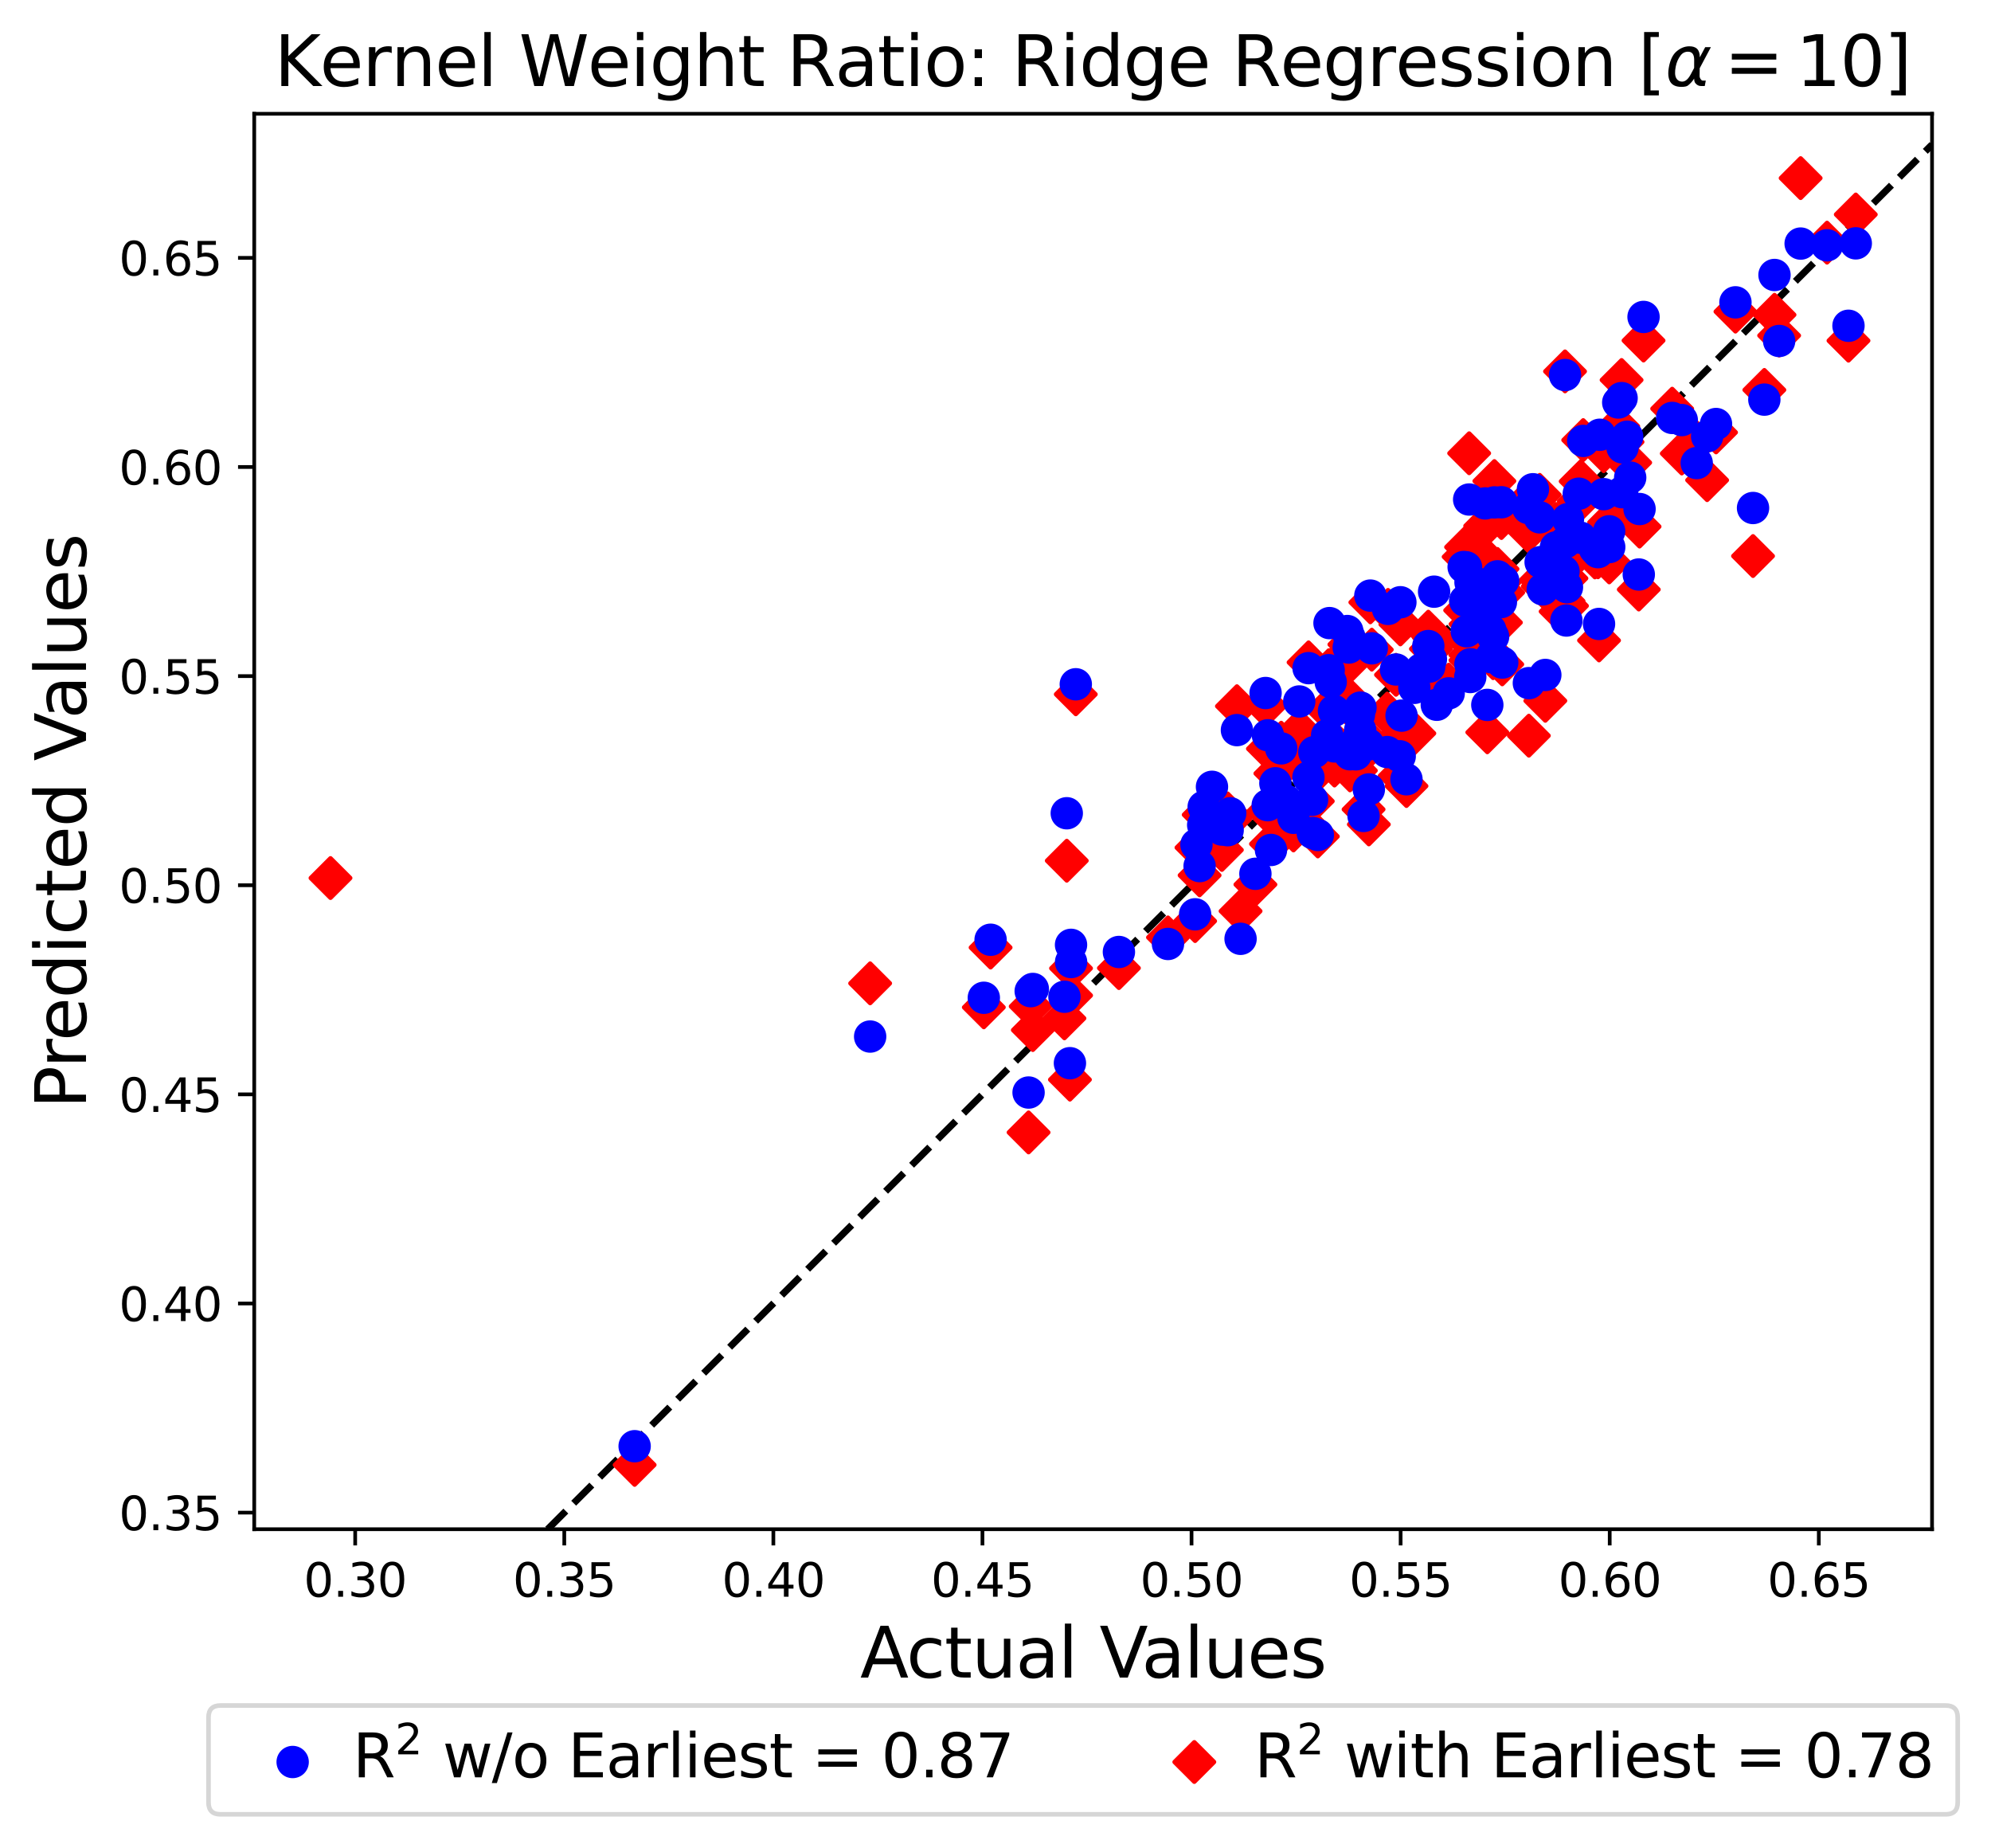 <?xml version="1.0" encoding="utf-8" standalone="no"?>
<!DOCTYPE svg PUBLIC "-//W3C//DTD SVG 1.1//EN"
  "http://www.w3.org/Graphics/SVG/1.1/DTD/svg11.dtd">
<svg xmlns:xlink="http://www.w3.org/1999/xlink" width="430.593pt" height="399.51pt" viewBox="0 0 430.593 399.51" xmlns="http://www.w3.org/2000/svg" version="1.1">
 <defs>
  <style type="text/css">*{stroke-linejoin: round; stroke-linecap: butt}</style>
 </defs>
 <g id="figure_1">
  <g id="patch_1">
   <path d="M 0 399.51 
L 430.593 399.51 
L 430.593 0 
L 0 0 
z
" style="fill: #ffffff"/>
  </g>
  <g id="axes_1">
   <g id="patch_2">
    <path d="M 54.983 330.663 
L 417.843 330.663 
L 417.843 24.6 
L 54.983 24.6 
z
" style="fill: #ffffff"/>
   </g>
   <g id="line2d_1">
    <path d="M 118.446 330.663 
L 417.843 31.266 
" clip-path="url(#pafb06cee18)" style="fill: none; stroke-dasharray: 5.55,2.4; stroke-dashoffset: 0; stroke: #000000; stroke-width: 1.5"/>
   </g>
   <g id="matplotlib.axis_1">
    <g id="xtick_1">
     <g id="line2d_2">
      <defs>
       <path id="m9677e72e99" d="M 0 0 
L 0 3.5 
" style="stroke: #000000; stroke-width: 0.8"/>
      </defs>
      <g>
       <use xlink:href="#m9677e72e99" x="76.817" y="330.663" style="stroke: #000000; stroke-width: 0.8"/>
      </g>
     </g>
     <g id="text_1">
      <!-- 0.30 -->
      <g transform="translate(65.684 345.261) scale(0.1 -0.1)">
       <defs>
        <path id="DejaVuSans-30" d="M 2034 4250 
Q 1547 4250 1301 3770 
Q 1056 3291 1056 2328 
Q 1056 1369 1301 889 
Q 1547 409 2034 409 
Q 2525 409 2770 889 
Q 3016 1369 3016 2328 
Q 3016 3291 2770 3770 
Q 2525 4250 2034 4250 
z
M 2034 4750 
Q 2819 4750 3233 4129 
Q 3647 3509 3647 2328 
Q 3647 1150 3233 529 
Q 2819 -91 2034 -91 
Q 1250 -91 836 529 
Q 422 1150 422 2328 
Q 422 3509 836 4129 
Q 1250 4750 2034 4750 
z
" transform="scale(0.016)"/>
        <path id="DejaVuSans-2e" d="M 684 794 
L 1344 794 
L 1344 0 
L 684 0 
L 684 794 
z
" transform="scale(0.016)"/>
        <path id="DejaVuSans-33" d="M 2597 2516 
Q 3050 2419 3304 2112 
Q 3559 1806 3559 1356 
Q 3559 666 3084 287 
Q 2609 -91 1734 -91 
Q 1441 -91 1130 -33 
Q 819 25 488 141 
L 488 750 
Q 750 597 1062 519 
Q 1375 441 1716 441 
Q 2309 441 2620 675 
Q 2931 909 2931 1356 
Q 2931 1769 2642 2001 
Q 2353 2234 1838 2234 
L 1294 2234 
L 1294 2753 
L 1863 2753 
Q 2328 2753 2575 2939 
Q 2822 3125 2822 3475 
Q 2822 3834 2567 4026 
Q 2313 4219 1838 4219 
Q 1578 4219 1281 4162 
Q 984 4106 628 3988 
L 628 4550 
Q 988 4650 1302 4700 
Q 1616 4750 1894 4750 
Q 2613 4750 3031 4423 
Q 3450 4097 3450 3541 
Q 3450 3153 3228 2886 
Q 3006 2619 2597 2516 
z
" transform="scale(0.016)"/>
       </defs>
       <use xlink:href="#DejaVuSans-30"/>
       <use xlink:href="#DejaVuSans-2e" x="63.623"/>
       <use xlink:href="#DejaVuSans-33" x="95.41"/>
       <use xlink:href="#DejaVuSans-30" x="159.033"/>
      </g>
     </g>
    </g>
    <g id="xtick_2">
     <g id="line2d_3">
      <g>
       <use xlink:href="#m9677e72e99" x="122.036" y="330.663" style="stroke: #000000; stroke-width: 0.8"/>
      </g>
     </g>
     <g id="text_2">
      <!-- 0.35 -->
      <g transform="translate(110.903 345.261) scale(0.1 -0.1)">
       <defs>
        <path id="DejaVuSans-35" d="M 691 4666 
L 3169 4666 
L 3169 4134 
L 1269 4134 
L 1269 2991 
Q 1406 3038 1543 3061 
Q 1681 3084 1819 3084 
Q 2600 3084 3056 2656 
Q 3513 2228 3513 1497 
Q 3513 744 3044 326 
Q 2575 -91 1722 -91 
Q 1428 -91 1123 -41 
Q 819 9 494 109 
L 494 744 
Q 775 591 1075 516 
Q 1375 441 1709 441 
Q 2250 441 2565 725 
Q 2881 1009 2881 1497 
Q 2881 1984 2565 2268 
Q 2250 2553 1709 2553 
Q 1456 2553 1204 2497 
Q 953 2441 691 2322 
L 691 4666 
z
" transform="scale(0.016)"/>
       </defs>
       <use xlink:href="#DejaVuSans-30"/>
       <use xlink:href="#DejaVuSans-2e" x="63.623"/>
       <use xlink:href="#DejaVuSans-33" x="95.41"/>
       <use xlink:href="#DejaVuSans-35" x="159.033"/>
      </g>
     </g>
    </g>
    <g id="xtick_3">
     <g id="line2d_4">
      <g>
       <use xlink:href="#m9677e72e99" x="167.255" y="330.663" style="stroke: #000000; stroke-width: 0.8"/>
      </g>
     </g>
     <g id="text_3">
      <!-- 0.40 -->
      <g transform="translate(156.123 345.261) scale(0.1 -0.1)">
       <defs>
        <path id="DejaVuSans-34" d="M 2419 4116 
L 825 1625 
L 2419 1625 
L 2419 4116 
z
M 2253 4666 
L 3047 4666 
L 3047 1625 
L 3713 1625 
L 3713 1100 
L 3047 1100 
L 3047 0 
L 2419 0 
L 2419 1100 
L 313 1100 
L 313 1709 
L 2253 4666 
z
" transform="scale(0.016)"/>
       </defs>
       <use xlink:href="#DejaVuSans-30"/>
       <use xlink:href="#DejaVuSans-2e" x="63.623"/>
       <use xlink:href="#DejaVuSans-34" x="95.41"/>
       <use xlink:href="#DejaVuSans-30" x="159.033"/>
      </g>
     </g>
    </g>
    <g id="xtick_4">
     <g id="line2d_5">
      <g>
       <use xlink:href="#m9677e72e99" x="212.474" y="330.663" style="stroke: #000000; stroke-width: 0.8"/>
      </g>
     </g>
     <g id="text_4">
      <!-- 0.45 -->
      <g transform="translate(201.342 345.261) scale(0.1 -0.1)">
       <use xlink:href="#DejaVuSans-30"/>
       <use xlink:href="#DejaVuSans-2e" x="63.623"/>
       <use xlink:href="#DejaVuSans-34" x="95.41"/>
       <use xlink:href="#DejaVuSans-35" x="159.033"/>
      </g>
     </g>
    </g>
    <g id="xtick_5">
     <g id="line2d_6">
      <g>
       <use xlink:href="#m9677e72e99" x="257.694" y="330.663" style="stroke: #000000; stroke-width: 0.8"/>
      </g>
     </g>
     <g id="text_5">
      <!-- 0.50 -->
      <g transform="translate(246.561 345.261) scale(0.1 -0.1)">
       <use xlink:href="#DejaVuSans-30"/>
       <use xlink:href="#DejaVuSans-2e" x="63.623"/>
       <use xlink:href="#DejaVuSans-35" x="95.41"/>
       <use xlink:href="#DejaVuSans-30" x="159.033"/>
      </g>
     </g>
    </g>
    <g id="xtick_6">
     <g id="line2d_7">
      <g>
       <use xlink:href="#m9677e72e99" x="302.913" y="330.663" style="stroke: #000000; stroke-width: 0.8"/>
      </g>
     </g>
     <g id="text_6">
      <!-- 0.55 -->
      <g transform="translate(291.78 345.261) scale(0.1 -0.1)">
       <use xlink:href="#DejaVuSans-30"/>
       <use xlink:href="#DejaVuSans-2e" x="63.623"/>
       <use xlink:href="#DejaVuSans-35" x="95.41"/>
       <use xlink:href="#DejaVuSans-35" x="159.033"/>
      </g>
     </g>
    </g>
    <g id="xtick_7">
     <g id="line2d_8">
      <g>
       <use xlink:href="#m9677e72e99" x="348.132" y="330.663" style="stroke: #000000; stroke-width: 0.8"/>
      </g>
     </g>
     <g id="text_7">
      <!-- 0.60 -->
      <g transform="translate(336.999 345.261) scale(0.1 -0.1)">
       <defs>
        <path id="DejaVuSans-36" d="M 2113 2584 
Q 1688 2584 1439 2293 
Q 1191 2003 1191 1497 
Q 1191 994 1439 701 
Q 1688 409 2113 409 
Q 2538 409 2786 701 
Q 3034 994 3034 1497 
Q 3034 2003 2786 2293 
Q 2538 2584 2113 2584 
z
M 3366 4563 
L 3366 3988 
Q 3128 4100 2886 4159 
Q 2644 4219 2406 4219 
Q 1781 4219 1451 3797 
Q 1122 3375 1075 2522 
Q 1259 2794 1537 2939 
Q 1816 3084 2150 3084 
Q 2853 3084 3261 2657 
Q 3669 2231 3669 1497 
Q 3669 778 3244 343 
Q 2819 -91 2113 -91 
Q 1303 -91 875 529 
Q 447 1150 447 2328 
Q 447 3434 972 4092 
Q 1497 4750 2381 4750 
Q 2619 4750 2861 4703 
Q 3103 4656 3366 4563 
z
" transform="scale(0.016)"/>
       </defs>
       <use xlink:href="#DejaVuSans-30"/>
       <use xlink:href="#DejaVuSans-2e" x="63.623"/>
       <use xlink:href="#DejaVuSans-36" x="95.41"/>
       <use xlink:href="#DejaVuSans-30" x="159.033"/>
      </g>
     </g>
    </g>
    <g id="xtick_8">
     <g id="line2d_9">
      <g>
       <use xlink:href="#m9677e72e99" x="393.351" y="330.663" style="stroke: #000000; stroke-width: 0.8"/>
      </g>
     </g>
     <g id="text_8">
      <!-- 0.65 -->
      <g transform="translate(382.218 345.261) scale(0.1 -0.1)">
       <use xlink:href="#DejaVuSans-30"/>
       <use xlink:href="#DejaVuSans-2e" x="63.623"/>
       <use xlink:href="#DejaVuSans-36" x="95.41"/>
       <use xlink:href="#DejaVuSans-35" x="159.033"/>
      </g>
     </g>
    </g>
    <g id="text_9">
     <!-- Actual Values -->
     <g transform="translate(186.029 362.739) scale(0.15 -0.15)">
      <defs>
       <path id="DejaVuSans-41" d="M 2188 4044 
L 1331 1722 
L 3047 1722 
L 2188 4044 
z
M 1831 4666 
L 2547 4666 
L 4325 0 
L 3669 0 
L 3244 1197 
L 1141 1197 
L 716 0 
L 50 0 
L 1831 4666 
z
" transform="scale(0.016)"/>
       <path id="DejaVuSans-63" d="M 3122 3366 
L 3122 2828 
Q 2878 2963 2633 3030 
Q 2388 3097 2138 3097 
Q 1578 3097 1268 2742 
Q 959 2388 959 1747 
Q 959 1106 1268 751 
Q 1578 397 2138 397 
Q 2388 397 2633 464 
Q 2878 531 3122 666 
L 3122 134 
Q 2881 22 2623 -34 
Q 2366 -91 2075 -91 
Q 1284 -91 818 406 
Q 353 903 353 1747 
Q 353 2603 823 3093 
Q 1294 3584 2113 3584 
Q 2378 3584 2631 3529 
Q 2884 3475 3122 3366 
z
" transform="scale(0.016)"/>
       <path id="DejaVuSans-74" d="M 1172 4494 
L 1172 3500 
L 2356 3500 
L 2356 3053 
L 1172 3053 
L 1172 1153 
Q 1172 725 1289 603 
Q 1406 481 1766 481 
L 2356 481 
L 2356 0 
L 1766 0 
Q 1100 0 847 248 
Q 594 497 594 1153 
L 594 3053 
L 172 3053 
L 172 3500 
L 594 3500 
L 594 4494 
L 1172 4494 
z
" transform="scale(0.016)"/>
       <path id="DejaVuSans-75" d="M 544 1381 
L 544 3500 
L 1119 3500 
L 1119 1403 
Q 1119 906 1312 657 
Q 1506 409 1894 409 
Q 2359 409 2629 706 
Q 2900 1003 2900 1516 
L 2900 3500 
L 3475 3500 
L 3475 0 
L 2900 0 
L 2900 538 
Q 2691 219 2414 64 
Q 2138 -91 1772 -91 
Q 1169 -91 856 284 
Q 544 659 544 1381 
z
M 1991 3584 
L 1991 3584 
z
" transform="scale(0.016)"/>
       <path id="DejaVuSans-61" d="M 2194 1759 
Q 1497 1759 1228 1600 
Q 959 1441 959 1056 
Q 959 750 1161 570 
Q 1363 391 1709 391 
Q 2188 391 2477 730 
Q 2766 1069 2766 1631 
L 2766 1759 
L 2194 1759 
z
M 3341 1997 
L 3341 0 
L 2766 0 
L 2766 531 
Q 2569 213 2275 61 
Q 1981 -91 1556 -91 
Q 1019 -91 701 211 
Q 384 513 384 1019 
Q 384 1609 779 1909 
Q 1175 2209 1959 2209 
L 2766 2209 
L 2766 2266 
Q 2766 2663 2505 2880 
Q 2244 3097 1772 3097 
Q 1472 3097 1187 3025 
Q 903 2953 641 2809 
L 641 3341 
Q 956 3463 1253 3523 
Q 1550 3584 1831 3584 
Q 2591 3584 2966 3190 
Q 3341 2797 3341 1997 
z
" transform="scale(0.016)"/>
       <path id="DejaVuSans-6c" d="M 603 4863 
L 1178 4863 
L 1178 0 
L 603 0 
L 603 4863 
z
" transform="scale(0.016)"/>
       <path id="DejaVuSans-20" transform="scale(0.016)"/>
       <path id="DejaVuSans-56" d="M 1831 0 
L 50 4666 
L 709 4666 
L 2188 738 
L 3669 4666 
L 4325 4666 
L 2547 0 
L 1831 0 
z
" transform="scale(0.016)"/>
       <path id="DejaVuSans-65" d="M 3597 1894 
L 3597 1613 
L 953 1613 
Q 991 1019 1311 708 
Q 1631 397 2203 397 
Q 2534 397 2845 478 
Q 3156 559 3463 722 
L 3463 178 
Q 3153 47 2828 -22 
Q 2503 -91 2169 -91 
Q 1331 -91 842 396 
Q 353 884 353 1716 
Q 353 2575 817 3079 
Q 1281 3584 2069 3584 
Q 2775 3584 3186 3129 
Q 3597 2675 3597 1894 
z
M 3022 2063 
Q 3016 2534 2758 2815 
Q 2500 3097 2075 3097 
Q 1594 3097 1305 2825 
Q 1016 2553 972 2059 
L 3022 2063 
z
" transform="scale(0.016)"/>
       <path id="DejaVuSans-73" d="M 2834 3397 
L 2834 2853 
Q 2591 2978 2328 3040 
Q 2066 3103 1784 3103 
Q 1356 3103 1142 2972 
Q 928 2841 928 2578 
Q 928 2378 1081 2264 
Q 1234 2150 1697 2047 
L 1894 2003 
Q 2506 1872 2764 1633 
Q 3022 1394 3022 966 
Q 3022 478 2636 193 
Q 2250 -91 1575 -91 
Q 1294 -91 989 -36 
Q 684 19 347 128 
L 347 722 
Q 666 556 975 473 
Q 1284 391 1588 391 
Q 1994 391 2212 530 
Q 2431 669 2431 922 
Q 2431 1156 2273 1281 
Q 2116 1406 1581 1522 
L 1381 1569 
Q 847 1681 609 1914 
Q 372 2147 372 2553 
Q 372 3047 722 3315 
Q 1072 3584 1716 3584 
Q 2034 3584 2315 3537 
Q 2597 3491 2834 3397 
z
" transform="scale(0.016)"/>
      </defs>
      <use xlink:href="#DejaVuSans-41"/>
      <use xlink:href="#DejaVuSans-63" x="66.658"/>
      <use xlink:href="#DejaVuSans-74" x="121.639"/>
      <use xlink:href="#DejaVuSans-75" x="160.848"/>
      <use xlink:href="#DejaVuSans-61" x="224.227"/>
      <use xlink:href="#DejaVuSans-6c" x="285.506"/>
      <use xlink:href="#DejaVuSans-20" x="313.289"/>
      <use xlink:href="#DejaVuSans-56" x="345.076"/>
      <use xlink:href="#DejaVuSans-61" x="405.734"/>
      <use xlink:href="#DejaVuSans-6c" x="467.014"/>
      <use xlink:href="#DejaVuSans-75" x="494.797"/>
      <use xlink:href="#DejaVuSans-65" x="558.176"/>
      <use xlink:href="#DejaVuSans-73" x="619.699"/>
     </g>
    </g>
   </g>
   <g id="matplotlib.axis_2">
    <g id="ytick_1">
     <g id="line2d_10">
      <defs>
       <path id="m335dd89d05" d="M 0 0 
L -3.5 0 
" style="stroke: #000000; stroke-width: 0.8"/>
      </defs>
      <g>
       <use xlink:href="#m335dd89d05" x="54.983" y="327.073" style="stroke: #000000; stroke-width: 0.8"/>
      </g>
     </g>
     <g id="text_10">
      <!-- 0.35 -->
      <g transform="translate(25.717 330.872) scale(0.1 -0.1)">
       <use xlink:href="#DejaVuSans-30"/>
       <use xlink:href="#DejaVuSans-2e" x="63.623"/>
       <use xlink:href="#DejaVuSans-33" x="95.41"/>
       <use xlink:href="#DejaVuSans-35" x="159.033"/>
      </g>
     </g>
    </g>
    <g id="ytick_2">
     <g id="line2d_11">
      <g>
       <use xlink:href="#m335dd89d05" x="54.983" y="281.854" style="stroke: #000000; stroke-width: 0.8"/>
      </g>
     </g>
     <g id="text_11">
      <!-- 0.40 -->
      <g transform="translate(25.717 285.653) scale(0.1 -0.1)">
       <use xlink:href="#DejaVuSans-30"/>
       <use xlink:href="#DejaVuSans-2e" x="63.623"/>
       <use xlink:href="#DejaVuSans-34" x="95.41"/>
       <use xlink:href="#DejaVuSans-30" x="159.033"/>
      </g>
     </g>
    </g>
    <g id="ytick_3">
     <g id="line2d_12">
      <g>
       <use xlink:href="#m335dd89d05" x="54.983" y="236.635" style="stroke: #000000; stroke-width: 0.8"/>
      </g>
     </g>
     <g id="text_12">
      <!-- 0.45 -->
      <g transform="translate(25.717 240.434) scale(0.1 -0.1)">
       <use xlink:href="#DejaVuSans-30"/>
       <use xlink:href="#DejaVuSans-2e" x="63.623"/>
       <use xlink:href="#DejaVuSans-34" x="95.41"/>
       <use xlink:href="#DejaVuSans-35" x="159.033"/>
      </g>
     </g>
    </g>
    <g id="ytick_4">
     <g id="line2d_13">
      <g>
       <use xlink:href="#m335dd89d05" x="54.983" y="191.416" style="stroke: #000000; stroke-width: 0.8"/>
      </g>
     </g>
     <g id="text_13">
      <!-- 0.50 -->
      <g transform="translate(25.717 195.215) scale(0.1 -0.1)">
       <use xlink:href="#DejaVuSans-30"/>
       <use xlink:href="#DejaVuSans-2e" x="63.623"/>
       <use xlink:href="#DejaVuSans-35" x="95.41"/>
       <use xlink:href="#DejaVuSans-30" x="159.033"/>
      </g>
     </g>
    </g>
    <g id="ytick_5">
     <g id="line2d_14">
      <g>
       <use xlink:href="#m335dd89d05" x="54.983" y="146.196" style="stroke: #000000; stroke-width: 0.8"/>
      </g>
     </g>
     <g id="text_14">
      <!-- 0.55 -->
      <g transform="translate(25.717 149.996) scale(0.1 -0.1)">
       <use xlink:href="#DejaVuSans-30"/>
       <use xlink:href="#DejaVuSans-2e" x="63.623"/>
       <use xlink:href="#DejaVuSans-35" x="95.41"/>
       <use xlink:href="#DejaVuSans-35" x="159.033"/>
      </g>
     </g>
    </g>
    <g id="ytick_6">
     <g id="line2d_15">
      <g>
       <use xlink:href="#m335dd89d05" x="54.983" y="100.977" style="stroke: #000000; stroke-width: 0.8"/>
      </g>
     </g>
     <g id="text_15">
      <!-- 0.60 -->
      <g transform="translate(25.717 104.777) scale(0.1 -0.1)">
       <use xlink:href="#DejaVuSans-30"/>
       <use xlink:href="#DejaVuSans-2e" x="63.623"/>
       <use xlink:href="#DejaVuSans-36" x="95.41"/>
       <use xlink:href="#DejaVuSans-30" x="159.033"/>
      </g>
     </g>
    </g>
    <g id="ytick_7">
     <g id="line2d_16">
      <g>
       <use xlink:href="#m335dd89d05" x="54.983" y="55.758" style="stroke: #000000; stroke-width: 0.8"/>
      </g>
     </g>
     <g id="text_16">
      <!-- 0.65 -->
      <g transform="translate(25.717 59.557) scale(0.1 -0.1)">
       <use xlink:href="#DejaVuSans-30"/>
       <use xlink:href="#DejaVuSans-2e" x="63.623"/>
       <use xlink:href="#DejaVuSans-36" x="95.41"/>
       <use xlink:href="#DejaVuSans-35" x="159.033"/>
      </g>
     </g>
    </g>
    <g id="text_17">
     <!-- Predicted Values -->
     <g transform="translate(18.598 239.724) rotate(-90) scale(0.15 -0.15)">
      <defs>
       <path id="DejaVuSans-50" d="M 1259 4147 
L 1259 2394 
L 2053 2394 
Q 2494 2394 2734 2622 
Q 2975 2850 2975 3272 
Q 2975 3691 2734 3919 
Q 2494 4147 2053 4147 
L 1259 4147 
z
M 628 4666 
L 2053 4666 
Q 2838 4666 3239 4311 
Q 3641 3956 3641 3272 
Q 3641 2581 3239 2228 
Q 2838 1875 2053 1875 
L 1259 1875 
L 1259 0 
L 628 0 
L 628 4666 
z
" transform="scale(0.016)"/>
       <path id="DejaVuSans-72" d="M 2631 2963 
Q 2534 3019 2420 3045 
Q 2306 3072 2169 3072 
Q 1681 3072 1420 2755 
Q 1159 2438 1159 1844 
L 1159 0 
L 581 0 
L 581 3500 
L 1159 3500 
L 1159 2956 
Q 1341 3275 1631 3429 
Q 1922 3584 2338 3584 
Q 2397 3584 2469 3576 
Q 2541 3569 2628 3553 
L 2631 2963 
z
" transform="scale(0.016)"/>
       <path id="DejaVuSans-64" d="M 2906 2969 
L 2906 4863 
L 3481 4863 
L 3481 0 
L 2906 0 
L 2906 525 
Q 2725 213 2448 61 
Q 2172 -91 1784 -91 
Q 1150 -91 751 415 
Q 353 922 353 1747 
Q 353 2572 751 3078 
Q 1150 3584 1784 3584 
Q 2172 3584 2448 3432 
Q 2725 3281 2906 2969 
z
M 947 1747 
Q 947 1113 1208 752 
Q 1469 391 1925 391 
Q 2381 391 2643 752 
Q 2906 1113 2906 1747 
Q 2906 2381 2643 2742 
Q 2381 3103 1925 3103 
Q 1469 3103 1208 2742 
Q 947 2381 947 1747 
z
" transform="scale(0.016)"/>
       <path id="DejaVuSans-69" d="M 603 3500 
L 1178 3500 
L 1178 0 
L 603 0 
L 603 3500 
z
M 603 4863 
L 1178 4863 
L 1178 4134 
L 603 4134 
L 603 4863 
z
" transform="scale(0.016)"/>
      </defs>
      <use xlink:href="#DejaVuSans-50"/>
      <use xlink:href="#DejaVuSans-72" x="58.553"/>
      <use xlink:href="#DejaVuSans-65" x="97.416"/>
      <use xlink:href="#DejaVuSans-64" x="158.939"/>
      <use xlink:href="#DejaVuSans-69" x="222.416"/>
      <use xlink:href="#DejaVuSans-63" x="250.199"/>
      <use xlink:href="#DejaVuSans-74" x="305.18"/>
      <use xlink:href="#DejaVuSans-65" x="344.389"/>
      <use xlink:href="#DejaVuSans-64" x="405.912"/>
      <use xlink:href="#DejaVuSans-20" x="469.389"/>
      <use xlink:href="#DejaVuSans-56" x="501.176"/>
      <use xlink:href="#DejaVuSans-61" x="561.834"/>
      <use xlink:href="#DejaVuSans-6c" x="623.113"/>
      <use xlink:href="#DejaVuSans-75" x="650.896"/>
      <use xlink:href="#DejaVuSans-65" x="714.275"/>
      <use xlink:href="#DejaVuSans-73" x="775.799"/>
     </g>
    </g>
   </g>
   <g id="patch_3">
    <path d="M 54.983 330.663 
L 54.983 24.6 
" style="fill: none; stroke: #000000; stroke-width: 0.8; stroke-linejoin: miter; stroke-linecap: square"/>
   </g>
   <g id="patch_4">
    <path d="M 417.843 330.663 
L 417.843 24.6 
" style="fill: none; stroke: #000000; stroke-width: 0.8; stroke-linejoin: miter; stroke-linecap: square"/>
   </g>
   <g id="patch_5">
    <path d="M 54.983 330.663 
L 417.843 330.663 
" style="fill: none; stroke: #000000; stroke-width: 0.8; stroke-linejoin: miter; stroke-linecap: square"/>
   </g>
   <g id="patch_6">
    <path d="M 54.983 24.6 
L 417.843 24.6 
" style="fill: none; stroke: #000000; stroke-width: 0.8; stroke-linejoin: miter; stroke-linecap: square"/>
   </g>
   <g id="PathCollection_1">
    <defs>
     <path id="m652f3e1ee4" d="M -0 4.243 
L 4.243 0 
L 0 -4.243 
L -4.243 -0 
z
" style="stroke: #ff0000"/>
    </defs>
    <g clip-path="url(#pafb06cee18)">
     <use xlink:href="#m652f3e1ee4" x="369.199" y="103.825" style="fill: #ff0000; stroke: #ff0000"/>
     <use xlink:href="#m652f3e1ee4" x="333.651" y="126.783" style="fill: #ff0000; stroke: #ff0000"/>
     <use xlink:href="#m652f3e1ee4" x="338.467" y="80.305" style="fill: #ff0000; stroke: #ff0000"/>
     <use xlink:href="#m652f3e1ee4" x="241.987" y="209.326" style="fill: #ff0000; stroke: #ff0000"/>
     <use xlink:href="#m652f3e1ee4" x="222.45" y="244.861" style="fill: #ff0000; stroke: #ff0000"/>
     <use xlink:href="#m652f3e1ee4" x="352.562" y="100.031" style="fill: #ff0000; stroke: #ff0000"/>
     <use xlink:href="#m652f3e1ee4" x="354.587" y="113.859" style="fill: #ff0000; stroke: #ff0000"/>
     <use xlink:href="#m652f3e1ee4" x="287.017" y="153.441" style="fill: #ff0000; stroke: #ff0000"/>
     <use xlink:href="#m652f3e1ee4" x="363.718" y="98.059" style="fill: #ff0000; stroke: #ff0000"/>
     <use xlink:href="#m652f3e1ee4" x="291.83" y="139.353" style="fill: #ff0000; stroke: #ff0000"/>
     <use xlink:href="#m652f3e1ee4" x="337.516" y="132.222" style="fill: #ff0000; stroke: #ff0000"/>
     <use xlink:href="#m652f3e1ee4" x="338.144" y="129.956" style="fill: #ff0000; stroke: #ff0000"/>
     <use xlink:href="#m652f3e1ee4" x="302.716" y="167.741" style="fill: #ff0000; stroke: #ff0000"/>
     <use xlink:href="#m652f3e1ee4" x="293.226" y="166.617" style="fill: #ff0000; stroke: #ff0000"/>
     <use xlink:href="#m652f3e1ee4" x="293.335" y="164.241" style="fill: #ff0000; stroke: #ff0000"/>
     <use xlink:href="#m652f3e1ee4" x="277.088" y="160.595" style="fill: #ff0000; stroke: #ff0000"/>
     <use xlink:href="#m652f3e1ee4" x="320.164" y="119.694" style="fill: #ff0000; stroke: #ff0000"/>
     <use xlink:href="#m652f3e1ee4" x="295.913" y="160.104" style="fill: #ff0000; stroke: #ff0000"/>
     <use xlink:href="#m652f3e1ee4" x="304.178" y="169.962" style="fill: #ff0000; stroke: #ff0000"/>
     <use xlink:href="#m652f3e1ee4" x="294.898" y="175.011" style="fill: #ff0000; stroke: #ff0000"/>
     <use xlink:href="#m652f3e1ee4" x="300.008" y="154.3" style="fill: #ff0000; stroke: #ff0000"/>
     <use xlink:href="#m652f3e1ee4" x="348.028" y="121.605" style="fill: #ff0000; stroke: #ff0000"/>
     <use xlink:href="#m652f3e1ee4" x="280.99" y="157.973" style="fill: #ff0000; stroke: #ff0000"/>
     <use xlink:href="#m652f3e1ee4" x="336.487" y="113.288" style="fill: #ff0000; stroke: #ff0000"/>
     <use xlink:href="#m652f3e1ee4" x="384.774" y="72.554" style="fill: #ff0000; stroke: #ff0000"/>
     <use xlink:href="#m652f3e1ee4" x="309.102" y="146.193" style="fill: #ff0000; stroke: #ff0000"/>
     <use xlink:href="#m652f3e1ee4" x="317.213" y="138.271" style="fill: #ff0000; stroke: #ff0000"/>
     <use xlink:href="#m652f3e1ee4" x="271.506" y="191.261" style="fill: #ff0000; stroke: #ff0000"/>
     <use xlink:href="#m652f3e1ee4" x="330.518" y="114.811" style="fill: #ff0000; stroke: #ff0000"/>
     <use xlink:href="#m652f3e1ee4" x="273.706" y="152.601" style="fill: #ff0000; stroke: #ff0000"/>
     <use xlink:href="#m652f3e1ee4" x="293.888" y="162.009" style="fill: #ff0000; stroke: #ff0000"/>
     <use xlink:href="#m652f3e1ee4" x="325.092" y="128.122" style="fill: #ff0000; stroke: #ff0000"/>
     <use xlink:href="#m652f3e1ee4" x="266.058" y="177.124" style="fill: #ff0000; stroke: #ff0000"/>
     <use xlink:href="#m652f3e1ee4" x="401.349" y="46.38" style="fill: #ff0000; stroke: #ff0000"/>
     <use xlink:href="#m652f3e1ee4" x="366.949" y="95.637" style="fill: #ff0000; stroke: #ff0000"/>
     <use xlink:href="#m652f3e1ee4" x="317.975" y="141.613" style="fill: #ff0000; stroke: #ff0000"/>
     <use xlink:href="#m652f3e1ee4" x="350.833" y="111.291" style="fill: #ff0000; stroke: #ff0000"/>
     <use xlink:href="#m652f3e1ee4" x="332.991" y="107" style="fill: #ff0000; stroke: #ff0000"/>
     <use xlink:href="#m652f3e1ee4" x="313.309" y="148.036" style="fill: #ff0000; stroke: #ff0000"/>
     <use xlink:href="#m652f3e1ee4" x="348.013" y="112.937" style="fill: #ff0000; stroke: #ff0000"/>
     <use xlink:href="#m652f3e1ee4" x="350.901" y="95.564" style="fill: #ff0000; stroke: #ff0000"/>
     <use xlink:href="#m652f3e1ee4" x="278.163" y="164.707" style="fill: #ff0000; stroke: #ff0000"/>
     <use xlink:href="#m652f3e1ee4" x="282.975" y="161.337" style="fill: #ff0000; stroke: #ff0000"/>
     <use xlink:href="#m652f3e1ee4" x="395.132" y="52.467" style="fill: #ff0000; stroke: #ff0000"/>
     <use xlink:href="#m652f3e1ee4" x="355.448" y="73.635" style="fill: #ff0000; stroke: #ff0000"/>
     <use xlink:href="#m652f3e1ee4" x="287.354" y="144.929" style="fill: #ff0000; stroke: #ff0000"/>
     <use xlink:href="#m652f3e1ee4" x="212.771" y="217.815" style="fill: #ff0000; stroke: #ff0000"/>
     <use xlink:href="#m652f3e1ee4" x="309.463" y="140.308" style="fill: #ff0000; stroke: #ff0000"/>
     <use xlink:href="#m652f3e1ee4" x="259.437" y="189.268" style="fill: #ff0000; stroke: #ff0000"/>
     <use xlink:href="#m652f3e1ee4" x="291.377" y="143.613" style="fill: #ff0000; stroke: #ff0000"/>
     <use xlink:href="#m652f3e1ee4" x="279.739" y="179.57" style="fill: #ff0000; stroke: #ff0000"/>
     <use xlink:href="#m652f3e1ee4" x="262.114" y="177.619" style="fill: #ff0000; stroke: #ff0000"/>
     <use xlink:href="#m652f3e1ee4" x="274.877" y="182.479" style="fill: #ff0000; stroke: #ff0000"/>
     <use xlink:href="#m652f3e1ee4" x="294.165" y="160.978" style="fill: #ff0000; stroke: #ff0000"/>
     <use xlink:href="#m652f3e1ee4" x="303.115" y="158.844" style="fill: #ff0000; stroke: #ff0000"/>
     <use xlink:href="#m652f3e1ee4" x="287.795" y="144.804" style="fill: #ff0000; stroke: #ff0000"/>
     <use xlink:href="#m652f3e1ee4" x="307.403" y="145.532" style="fill: #ff0000; stroke: #ff0000"/>
     <use xlink:href="#m652f3e1ee4" x="331.529" y="107.128" style="fill: #ff0000; stroke: #ff0000"/>
     <use xlink:href="#m652f3e1ee4" x="231.644" y="215.239" style="fill: #ff0000; stroke: #ff0000"/>
     <use xlink:href="#m652f3e1ee4" x="316.541" y="120.396" style="fill: #ff0000; stroke: #ff0000"/>
     <use xlink:href="#m652f3e1ee4" x="285.009" y="180.863" style="fill: #ff0000; stroke: #ff0000"/>
     <use xlink:href="#m652f3e1ee4" x="318.01" y="142.783" style="fill: #ff0000; stroke: #ff0000"/>
     <use xlink:href="#m652f3e1ee4" x="188.187" y="212.623" style="fill: #ff0000; stroke: #ff0000"/>
     <use xlink:href="#m652f3e1ee4" x="321.661" y="158.345" style="fill: #ff0000; stroke: #ff0000"/>
     <use xlink:href="#m652f3e1ee4" x="322.314" y="129.367" style="fill: #ff0000; stroke: #ff0000"/>
     <use xlink:href="#m652f3e1ee4" x="351.91" y="99.963" style="fill: #ff0000; stroke: #ff0000"/>
     <use xlink:href="#m652f3e1ee4" x="379.127" y="120.233" style="fill: #ff0000; stroke: #ff0000"/>
     <use xlink:href="#m652f3e1ee4" x="291.687" y="151.142" style="fill: #ff0000; stroke: #ff0000"/>
     <use xlink:href="#m652f3e1ee4" x="291.958" y="166.575" style="fill: #ff0000; stroke: #ff0000"/>
     <use xlink:href="#m652f3e1ee4" x="375.326" y="67.379" style="fill: #ff0000; stroke: #ff0000"/>
     <use xlink:href="#m652f3e1ee4" x="383.771" y="68.067" style="fill: #ff0000; stroke: #ff0000"/>
     <use xlink:href="#m652f3e1ee4" x="341.855" y="104.08" style="fill: #ff0000; stroke: #ff0000"/>
     <use xlink:href="#m652f3e1ee4" x="338.541" y="122.295" style="fill: #ff0000; stroke: #ff0000"/>
     <use xlink:href="#m652f3e1ee4" x="399.771" y="73.663" style="fill: #ff0000; stroke: #ff0000"/>
     <use xlink:href="#m652f3e1ee4" x="316.871" y="131.972" style="fill: #ff0000; stroke: #ff0000"/>
     <use xlink:href="#m652f3e1ee4" x="324.252" y="125.996" style="fill: #ff0000; stroke: #ff0000"/>
     <use xlink:href="#m652f3e1ee4" x="349.974" y="92.159" style="fill: #ff0000; stroke: #ff0000"/>
     <use xlink:href="#m652f3e1ee4" x="318.025" y="134.974" style="fill: #ff0000; stroke: #ff0000"/>
     <use xlink:href="#m652f3e1ee4" x="284.248" y="165.874" style="fill: #ff0000; stroke: #ff0000"/>
     <use xlink:href="#m652f3e1ee4" x="389.423" y="38.512" style="fill: #ff0000; stroke: #ff0000"/>
     <use xlink:href="#m652f3e1ee4" x="252.599" y="202.699" style="fill: #ff0000; stroke: #ff0000"/>
     <use xlink:href="#m652f3e1ee4" x="310.151" y="137.944" style="fill: #ff0000; stroke: #ff0000"/>
     <use xlink:href="#m652f3e1ee4" x="296.675" y="140.475" style="fill: #ff0000; stroke: #ff0000"/>
     <use xlink:href="#m652f3e1ee4" x="371.126" y="93.497" style="fill: #ff0000; stroke: #ff0000"/>
     <use xlink:href="#m652f3e1ee4" x="323.861" y="123.022" style="fill: #ff0000; stroke: #ff0000"/>
     <use xlink:href="#m652f3e1ee4" x="341.44" y="108.428" style="fill: #ff0000; stroke: #ff0000"/>
     <use xlink:href="#m652f3e1ee4" x="317.735" y="98.007" style="fill: #ff0000; stroke: #ff0000"/>
     <use xlink:href="#m652f3e1ee4" x="342.401" y="95.157" style="fill: #ff0000; stroke: #ff0000"/>
     <use xlink:href="#m652f3e1ee4" x="288.61" y="165.531" style="fill: #ff0000; stroke: #ff0000"/>
     <use xlink:href="#m652f3e1ee4" x="338.768" y="125.054" style="fill: #ff0000; stroke: #ff0000"/>
     <use xlink:href="#m652f3e1ee4" x="296.04" y="178.261" style="fill: #ff0000; stroke: #ff0000"/>
     <use xlink:href="#m652f3e1ee4" x="321.203" y="113.703" style="fill: #ff0000; stroke: #ff0000"/>
     <use xlink:href="#m652f3e1ee4" x="317.068" y="118.302" style="fill: #ff0000; stroke: #ff0000"/>
     <use xlink:href="#m652f3e1ee4" x="344.929" y="120.531" style="fill: #ff0000; stroke: #ff0000"/>
     <use xlink:href="#m652f3e1ee4" x="324.71" y="112.01" style="fill: #ff0000; stroke: #ff0000"/>
     <use xlink:href="#m652f3e1ee4" x="283.004" y="143.221" style="fill: #ff0000; stroke: #ff0000"/>
     <use xlink:href="#m652f3e1ee4" x="288.5" y="160.482" style="fill: #ff0000; stroke: #ff0000"/>
     <use xlink:href="#m652f3e1ee4" x="345.974" y="96.475" style="fill: #ff0000; stroke: #ff0000"/>
     <use xlink:href="#m652f3e1ee4" x="302.862" y="135.013" style="fill: #ff0000; stroke: #ff0000"/>
     <use xlink:href="#m652f3e1ee4" x="323.186" y="104.017" style="fill: #ff0000; stroke: #ff0000"/>
     <use xlink:href="#m652f3e1ee4" x="324.602" y="134.605" style="fill: #ff0000; stroke: #ff0000"/>
     <use xlink:href="#m652f3e1ee4" x="333.19" y="125.413" style="fill: #ff0000; stroke: #ff0000"/>
     <use xlink:href="#m652f3e1ee4" x="322.917" y="142.316" style="fill: #ff0000; stroke: #ff0000"/>
     <use xlink:href="#m652f3e1ee4" x="320.605" y="133.393" style="fill: #ff0000; stroke: #ff0000"/>
     <use xlink:href="#m652f3e1ee4" x="324.89" y="143.651" style="fill: #ff0000; stroke: #ff0000"/>
     <use xlink:href="#m652f3e1ee4" x="322.491" y="141.272" style="fill: #ff0000; stroke: #ff0000"/>
     <use xlink:href="#m652f3e1ee4" x="334.206" y="151.534" style="fill: #ff0000; stroke: #ff0000"/>
     <use xlink:href="#m652f3e1ee4" x="319.956" y="138.445" style="fill: #ff0000; stroke: #ff0000"/>
     <use xlink:href="#m652f3e1ee4" x="296.364" y="130.241" style="fill: #ff0000; stroke: #ff0000"/>
     <use xlink:href="#m652f3e1ee4" x="305.879" y="158.572" style="fill: #ff0000; stroke: #ff0000"/>
     <use xlink:href="#m652f3e1ee4" x="338.888" y="131.006" style="fill: #ff0000; stroke: #ff0000"/>
     <use xlink:href="#m652f3e1ee4" x="230.205" y="220.193" style="fill: #ff0000; stroke: #ff0000"/>
     <use xlink:href="#m652f3e1ee4" x="381.575" y="84.313" style="fill: #ff0000; stroke: #ff0000"/>
     <use xlink:href="#m652f3e1ee4" x="345.822" y="138.479" style="fill: #ff0000; stroke: #ff0000"/>
     <use xlink:href="#m652f3e1ee4" x="300.189" y="131.879" style="fill: #ff0000; stroke: #ff0000"/>
     <use xlink:href="#m652f3e1ee4" x="294.234" y="155.049" style="fill: #ff0000; stroke: #ff0000"/>
     <use xlink:href="#m652f3e1ee4" x="350.701" y="82.166" style="fill: #ff0000; stroke: #ff0000"/>
     <use xlink:href="#m652f3e1ee4" x="330.646" y="159.075" style="fill: #ff0000; stroke: #ff0000"/>
     <use xlink:href="#m652f3e1ee4" x="361.642" y="88.368" style="fill: #ff0000; stroke: #ff0000"/>
     <use xlink:href="#m652f3e1ee4" x="354.42" y="127.471" style="fill: #ff0000; stroke: #ff0000"/>
     <use xlink:href="#m652f3e1ee4" x="268.297" y="197.01" style="fill: #ff0000; stroke: #ff0000"/>
     <use xlink:href="#m652f3e1ee4" x="308.9" y="136.588" style="fill: #ff0000; stroke: #ff0000"/>
     <use xlink:href="#m652f3e1ee4" x="274.168" y="175.521" style="fill: #ff0000; stroke: #ff0000"/>
     <use xlink:href="#m652f3e1ee4" x="214.236" y="204.886" style="fill: #ff0000; stroke: #ff0000"/>
     <use xlink:href="#m652f3e1ee4" x="265.506" y="175.887" style="fill: #ff0000; stroke: #ff0000"/>
     <use xlink:href="#m652f3e1ee4" x="310.736" y="148.175" style="fill: #ff0000; stroke: #ff0000"/>
     <use xlink:href="#m652f3e1ee4" x="339.103" y="114.58" style="fill: #ff0000; stroke: #ff0000"/>
     <use xlink:href="#m652f3e1ee4" x="346.829" y="97.558" style="fill: #ff0000; stroke: #ff0000"/>
     <use xlink:href="#m652f3e1ee4" x="258.759" y="183.275" style="fill: #ff0000; stroke: #ff0000"/>
     <use xlink:href="#m652f3e1ee4" x="267.509" y="152.7" style="fill: #ff0000; stroke: #ff0000"/>
     <use xlink:href="#m652f3e1ee4" x="223.371" y="222.732" style="fill: #ff0000; stroke: #ff0000"/>
     <use xlink:href="#m652f3e1ee4" x="231.393" y="233.45" style="fill: #ff0000; stroke: #ff0000"/>
     <use xlink:href="#m652f3e1ee4" x="275.823" y="167.242" style="fill: #ff0000; stroke: #ff0000"/>
     <use xlink:href="#m652f3e1ee4" x="258.468" y="199.163" style="fill: #ff0000; stroke: #ff0000"/>
     <use xlink:href="#m652f3e1ee4" x="231.632" y="209.377" style="fill: #ff0000; stroke: #ff0000"/>
     <use xlink:href="#m652f3e1ee4" x="222.908" y="217.611" style="fill: #ff0000; stroke: #ff0000"/>
     <use xlink:href="#m652f3e1ee4" x="345.597" y="120.498" style="fill: #ff0000; stroke: #ff0000"/>
     <use xlink:href="#m652f3e1ee4" x="274.212" y="161.901" style="fill: #ff0000; stroke: #ff0000"/>
     <use xlink:href="#m652f3e1ee4" x="230.71" y="186.11" style="fill: #ff0000; stroke: #ff0000"/>
     <use xlink:href="#m652f3e1ee4" x="232.662" y="150.127" style="fill: #ff0000; stroke: #ff0000"/>
     <use xlink:href="#m652f3e1ee4" x="287.531" y="144.979" style="fill: #ff0000; stroke: #ff0000"/>
     <use xlink:href="#m652f3e1ee4" x="71.476" y="189.856" style="fill: #ff0000; stroke: #ff0000"/>
     <use xlink:href="#m652f3e1ee4" x="301.911" y="145.908" style="fill: #ff0000; stroke: #ff0000"/>
     <use xlink:href="#m652f3e1ee4" x="260.322" y="176.173" style="fill: #ff0000; stroke: #ff0000"/>
     <use xlink:href="#m652f3e1ee4" x="264.253" y="183.785" style="fill: #ff0000; stroke: #ff0000"/>
     <use xlink:href="#m652f3e1ee4" x="137.252" y="316.751" style="fill: #ff0000; stroke: #ff0000"/>
     <use xlink:href="#m652f3e1ee4" x="283.76" y="167.795" style="fill: #ff0000; stroke: #ff0000"/>
     <use xlink:href="#m652f3e1ee4" x="260.212" y="182.029" style="fill: #ff0000; stroke: #ff0000"/>
     <use xlink:href="#m652f3e1ee4" x="283.914" y="173.242" style="fill: #ff0000; stroke: #ff0000"/>
    </g>
   </g>
   <g id="text_18">
    <!-- Kernel Weight Ratio: Ridge Regression [$\alpha=$10] -->
    <g transform="translate(59.338 18.6) scale(0.15 -0.15)">
     <defs>
      <path id="DejaVuSans-4b" d="M 628 4666 
L 1259 4666 
L 1259 2694 
L 3353 4666 
L 4166 4666 
L 1850 2491 
L 4331 0 
L 3500 0 
L 1259 2247 
L 1259 0 
L 628 0 
L 628 4666 
z
" transform="scale(0.016)"/>
      <path id="DejaVuSans-6e" d="M 3513 2113 
L 3513 0 
L 2938 0 
L 2938 2094 
Q 2938 2591 2744 2837 
Q 2550 3084 2163 3084 
Q 1697 3084 1428 2787 
Q 1159 2491 1159 1978 
L 1159 0 
L 581 0 
L 581 3500 
L 1159 3500 
L 1159 2956 
Q 1366 3272 1645 3428 
Q 1925 3584 2291 3584 
Q 2894 3584 3203 3211 
Q 3513 2838 3513 2113 
z
" transform="scale(0.016)"/>
      <path id="DejaVuSans-57" d="M 213 4666 
L 850 4666 
L 1831 722 
L 2809 4666 
L 3519 4666 
L 4500 722 
L 5478 4666 
L 6119 4666 
L 4947 0 
L 4153 0 
L 3169 4050 
L 2175 0 
L 1381 0 
L 213 4666 
z
" transform="scale(0.016)"/>
      <path id="DejaVuSans-67" d="M 2906 1791 
Q 2906 2416 2648 2759 
Q 2391 3103 1925 3103 
Q 1463 3103 1205 2759 
Q 947 2416 947 1791 
Q 947 1169 1205 825 
Q 1463 481 1925 481 
Q 2391 481 2648 825 
Q 2906 1169 2906 1791 
z
M 3481 434 
Q 3481 -459 3084 -895 
Q 2688 -1331 1869 -1331 
Q 1566 -1331 1297 -1286 
Q 1028 -1241 775 -1147 
L 775 -588 
Q 1028 -725 1275 -790 
Q 1522 -856 1778 -856 
Q 2344 -856 2625 -561 
Q 2906 -266 2906 331 
L 2906 616 
Q 2728 306 2450 153 
Q 2172 0 1784 0 
Q 1141 0 747 490 
Q 353 981 353 1791 
Q 353 2603 747 3093 
Q 1141 3584 1784 3584 
Q 2172 3584 2450 3431 
Q 2728 3278 2906 2969 
L 2906 3500 
L 3481 3500 
L 3481 434 
z
" transform="scale(0.016)"/>
      <path id="DejaVuSans-68" d="M 3513 2113 
L 3513 0 
L 2938 0 
L 2938 2094 
Q 2938 2591 2744 2837 
Q 2550 3084 2163 3084 
Q 1697 3084 1428 2787 
Q 1159 2491 1159 1978 
L 1159 0 
L 581 0 
L 581 4863 
L 1159 4863 
L 1159 2956 
Q 1366 3272 1645 3428 
Q 1925 3584 2291 3584 
Q 2894 3584 3203 3211 
Q 3513 2838 3513 2113 
z
" transform="scale(0.016)"/>
      <path id="DejaVuSans-52" d="M 2841 2188 
Q 3044 2119 3236 1894 
Q 3428 1669 3622 1275 
L 4263 0 
L 3584 0 
L 2988 1197 
Q 2756 1666 2539 1819 
Q 2322 1972 1947 1972 
L 1259 1972 
L 1259 0 
L 628 0 
L 628 4666 
L 2053 4666 
Q 2853 4666 3247 4331 
Q 3641 3997 3641 3322 
Q 3641 2881 3436 2590 
Q 3231 2300 2841 2188 
z
M 1259 4147 
L 1259 2491 
L 2053 2491 
Q 2509 2491 2742 2702 
Q 2975 2913 2975 3322 
Q 2975 3731 2742 3939 
Q 2509 4147 2053 4147 
L 1259 4147 
z
" transform="scale(0.016)"/>
      <path id="DejaVuSans-6f" d="M 1959 3097 
Q 1497 3097 1228 2736 
Q 959 2375 959 1747 
Q 959 1119 1226 758 
Q 1494 397 1959 397 
Q 2419 397 2687 759 
Q 2956 1122 2956 1747 
Q 2956 2369 2687 2733 
Q 2419 3097 1959 3097 
z
M 1959 3584 
Q 2709 3584 3137 3096 
Q 3566 2609 3566 1747 
Q 3566 888 3137 398 
Q 2709 -91 1959 -91 
Q 1206 -91 779 398 
Q 353 888 353 1747 
Q 353 2609 779 3096 
Q 1206 3584 1959 3584 
z
" transform="scale(0.016)"/>
      <path id="DejaVuSans-3a" d="M 750 794 
L 1409 794 
L 1409 0 
L 750 0 
L 750 794 
z
M 750 3309 
L 1409 3309 
L 1409 2516 
L 750 2516 
L 750 3309 
z
" transform="scale(0.016)"/>
      <path id="DejaVuSans-5b" d="M 550 4863 
L 1875 4863 
L 1875 4416 
L 1125 4416 
L 1125 -397 
L 1875 -397 
L 1875 -844 
L 550 -844 
L 550 4863 
z
" transform="scale(0.016)"/>
      <path id="DejaVuSans-Oblique-3b1" d="M 2619 1628 
L 2622 2350 
Q 2625 3088 2069 3091 
Q 1653 3094 1394 2747 
Q 1069 2319 959 1747 
Q 825 1059 994 731 
Q 1169 397 1547 397 
Q 1966 397 2319 1063 
L 2619 1628 
z
M 2166 3578 
Q 3141 3594 3128 2584 
Q 3128 2584 3616 3500 
L 4128 3500 
L 3119 1603 
L 3109 919 
Q 3109 766 3194 638 
Q 3291 488 3391 488 
L 3669 488 
L 3575 0 
L 3228 0 
Q 2934 0 2722 263 
Q 2622 394 2619 669 
Q 2416 334 2066 50 
Q 1900 -81 1453 -78 
Q 722 -72 456 397 
Q 184 884 353 1747 
Q 534 2675 1009 3097 
Q 1544 3569 2166 3578 
z
" transform="scale(0.016)"/>
      <path id="DejaVuSans-3d" d="M 678 2906 
L 4684 2906 
L 4684 2381 
L 678 2381 
L 678 2906 
z
M 678 1631 
L 4684 1631 
L 4684 1100 
L 678 1100 
L 678 1631 
z
" transform="scale(0.016)"/>
      <path id="DejaVuSans-31" d="M 794 531 
L 1825 531 
L 1825 4091 
L 703 3866 
L 703 4441 
L 1819 4666 
L 2450 4666 
L 2450 531 
L 3481 531 
L 3481 0 
L 794 0 
L 794 531 
z
" transform="scale(0.016)"/>
      <path id="DejaVuSans-5d" d="M 1947 4863 
L 1947 -844 
L 622 -844 
L 622 -397 
L 1369 -397 
L 1369 4416 
L 622 4416 
L 622 4863 
L 1947 4863 
z
" transform="scale(0.016)"/>
     </defs>
     <use xlink:href="#DejaVuSans-4b" transform="translate(0 0.016)"/>
     <use xlink:href="#DejaVuSans-65" transform="translate(65.576 0.016)"/>
     <use xlink:href="#DejaVuSans-72" transform="translate(127.1 0.016)"/>
     <use xlink:href="#DejaVuSans-6e" transform="translate(168.213 0.016)"/>
     <use xlink:href="#DejaVuSans-65" transform="translate(231.592 0.016)"/>
     <use xlink:href="#DejaVuSans-6c" transform="translate(293.115 0.016)"/>
     <use xlink:href="#DejaVuSans-20" transform="translate(320.898 0.016)"/>
     <use xlink:href="#DejaVuSans-57" transform="translate(352.686 0.016)"/>
     <use xlink:href="#DejaVuSans-65" transform="translate(451.562 0.016)"/>
     <use xlink:href="#DejaVuSans-69" transform="translate(513.086 0.016)"/>
     <use xlink:href="#DejaVuSans-67" transform="translate(540.869 0.016)"/>
     <use xlink:href="#DejaVuSans-68" transform="translate(604.346 0.016)"/>
     <use xlink:href="#DejaVuSans-74" transform="translate(667.725 0.016)"/>
     <use xlink:href="#DejaVuSans-20" transform="translate(706.934 0.016)"/>
     <use xlink:href="#DejaVuSans-52" transform="translate(738.721 0.016)"/>
     <use xlink:href="#DejaVuSans-61" transform="translate(808.203 0.016)"/>
     <use xlink:href="#DejaVuSans-74" transform="translate(869.482 0.016)"/>
     <use xlink:href="#DejaVuSans-69" transform="translate(908.691 0.016)"/>
     <use xlink:href="#DejaVuSans-6f" transform="translate(936.475 0.016)"/>
     <use xlink:href="#DejaVuSans-3a" transform="translate(997.656 0.016)"/>
     <use xlink:href="#DejaVuSans-20" transform="translate(1031.348 0.016)"/>
     <use xlink:href="#DejaVuSans-52" transform="translate(1063.135 0.016)"/>
     <use xlink:href="#DejaVuSans-69" transform="translate(1132.617 0.016)"/>
     <use xlink:href="#DejaVuSans-64" transform="translate(1160.4 0.016)"/>
     <use xlink:href="#DejaVuSans-67" transform="translate(1223.877 0.016)"/>
     <use xlink:href="#DejaVuSans-65" transform="translate(1287.354 0.016)"/>
     <use xlink:href="#DejaVuSans-20" transform="translate(1348.877 0.016)"/>
     <use xlink:href="#DejaVuSans-52" transform="translate(1380.664 0.016)"/>
     <use xlink:href="#DejaVuSans-65" transform="translate(1450.146 0.016)"/>
     <use xlink:href="#DejaVuSans-67" transform="translate(1511.67 0.016)"/>
     <use xlink:href="#DejaVuSans-72" transform="translate(1575.146 0.016)"/>
     <use xlink:href="#DejaVuSans-65" transform="translate(1616.26 0.016)"/>
     <use xlink:href="#DejaVuSans-73" transform="translate(1677.783 0.016)"/>
     <use xlink:href="#DejaVuSans-73" transform="translate(1729.883 0.016)"/>
     <use xlink:href="#DejaVuSans-69" transform="translate(1781.982 0.016)"/>
     <use xlink:href="#DejaVuSans-6f" transform="translate(1809.766 0.016)"/>
     <use xlink:href="#DejaVuSans-6e" transform="translate(1870.947 0.016)"/>
     <use xlink:href="#DejaVuSans-20" transform="translate(1934.326 0.016)"/>
     <use xlink:href="#DejaVuSans-5b" transform="translate(1966.113 0.016)"/>
     <use xlink:href="#DejaVuSans-Oblique-3b1" transform="translate(2005.127 0.016)"/>
     <use xlink:href="#DejaVuSans-3d" transform="translate(2090.527 0.016)"/>
     <use xlink:href="#DejaVuSans-31" transform="translate(2193.799 0.016)"/>
     <use xlink:href="#DejaVuSans-30" transform="translate(2257.422 0.016)"/>
     <use xlink:href="#DejaVuSans-5d" transform="translate(2321.045 0.016)"/>
    </g>
   </g>
   <g id="PathCollection_2">
    <defs>
     <path id="md7509ffb29" d="M 0 3 
C 0.796 3 1.559 2.684 2.121 2.121 
C 2.684 1.559 3 0.796 3 0 
C 3 -0.796 2.684 -1.559 2.121 -2.121 
C 1.559 -2.684 0.796 -3 0 -3 
C -0.796 -3 -1.559 -2.684 -2.121 -2.121 
C -2.684 -1.559 -3 -0.796 -3 0 
C -3 0.796 -2.684 1.559 -2.121 2.121 
C -1.559 2.684 -0.796 3 0 3 
z
" style="stroke: #0000ff"/>
    </defs>
    <g clip-path="url(#pafb06cee18)">
     <use xlink:href="#md7509ffb29" x="369.199" y="94.337" style="fill: #0000ff; stroke: #0000ff"/>
     <use xlink:href="#md7509ffb29" x="333.651" y="127.444" style="fill: #0000ff; stroke: #0000ff"/>
     <use xlink:href="#md7509ffb29" x="338.467" y="81.098" style="fill: #0000ff; stroke: #0000ff"/>
     <use xlink:href="#md7509ffb29" x="241.987" y="205.846" style="fill: #0000ff; stroke: #0000ff"/>
     <use xlink:href="#md7509ffb29" x="222.45" y="236.238" style="fill: #0000ff; stroke: #0000ff"/>
     <use xlink:href="#md7509ffb29" x="352.562" y="103.269" style="fill: #0000ff; stroke: #0000ff"/>
     <use xlink:href="#md7509ffb29" x="354.587" y="110.067" style="fill: #0000ff; stroke: #0000ff"/>
     <use xlink:href="#md7509ffb29" x="287.017" y="158.974" style="fill: #0000ff; stroke: #0000ff"/>
     <use xlink:href="#md7509ffb29" x="363.718" y="90.834" style="fill: #0000ff; stroke: #0000ff"/>
     <use xlink:href="#md7509ffb29" x="291.83" y="137.774" style="fill: #0000ff; stroke: #0000ff"/>
     <use xlink:href="#md7509ffb29" x="337.516" y="124.047" style="fill: #0000ff; stroke: #0000ff"/>
     <use xlink:href="#md7509ffb29" x="338.144" y="123.547" style="fill: #0000ff; stroke: #0000ff"/>
     <use xlink:href="#md7509ffb29" x="302.716" y="163.525" style="fill: #0000ff; stroke: #0000ff"/>
     <use xlink:href="#md7509ffb29" x="293.226" y="163.107" style="fill: #0000ff; stroke: #0000ff"/>
     <use xlink:href="#md7509ffb29" x="293.335" y="160.41" style="fill: #0000ff; stroke: #0000ff"/>
     <use xlink:href="#md7509ffb29" x="277.088" y="161.816" style="fill: #0000ff; stroke: #0000ff"/>
     <use xlink:href="#md7509ffb29" x="320.164" y="127.694" style="fill: #0000ff; stroke: #0000ff"/>
     <use xlink:href="#md7509ffb29" x="295.913" y="160.975" style="fill: #0000ff; stroke: #0000ff"/>
     <use xlink:href="#md7509ffb29" x="304.178" y="168.5" style="fill: #0000ff; stroke: #0000ff"/>
     <use xlink:href="#md7509ffb29" x="294.898" y="176.435" style="fill: #0000ff; stroke: #0000ff"/>
     <use xlink:href="#md7509ffb29" x="300.008" y="162.617" style="fill: #0000ff; stroke: #0000ff"/>
     <use xlink:href="#md7509ffb29" x="348.028" y="118.296" style="fill: #0000ff; stroke: #0000ff"/>
     <use xlink:href="#md7509ffb29" x="280.99" y="151.678" style="fill: #0000ff; stroke: #0000ff"/>
     <use xlink:href="#md7509ffb29" x="336.487" y="118.367" style="fill: #0000ff; stroke: #0000ff"/>
     <use xlink:href="#md7509ffb29" x="384.774" y="73.731" style="fill: #0000ff; stroke: #0000ff"/>
     <use xlink:href="#md7509ffb29" x="309.102" y="144.149" style="fill: #0000ff; stroke: #0000ff"/>
     <use xlink:href="#md7509ffb29" x="317.213" y="136.497" style="fill: #0000ff; stroke: #0000ff"/>
     <use xlink:href="#md7509ffb29" x="271.506" y="188.937" style="fill: #0000ff; stroke: #0000ff"/>
     <use xlink:href="#md7509ffb29" x="330.518" y="109.865" style="fill: #0000ff; stroke: #0000ff"/>
     <use xlink:href="#md7509ffb29" x="273.706" y="149.85" style="fill: #0000ff; stroke: #0000ff"/>
     <use xlink:href="#md7509ffb29" x="293.888" y="154.579" style="fill: #0000ff; stroke: #0000ff"/>
     <use xlink:href="#md7509ffb29" x="325.092" y="125.562" style="fill: #0000ff; stroke: #0000ff"/>
     <use xlink:href="#md7509ffb29" x="266.058" y="175.849" style="fill: #0000ff; stroke: #0000ff"/>
     <use xlink:href="#md7509ffb29" x="401.349" y="52.62" style="fill: #0000ff; stroke: #0000ff"/>
     <use xlink:href="#md7509ffb29" x="366.949" y="100.128" style="fill: #0000ff; stroke: #0000ff"/>
     <use xlink:href="#md7509ffb29" x="317.975" y="146.389" style="fill: #0000ff; stroke: #0000ff"/>
     <use xlink:href="#md7509ffb29" x="350.833" y="106.43" style="fill: #0000ff; stroke: #0000ff"/>
     <use xlink:href="#md7509ffb29" x="332.991" y="111.866" style="fill: #0000ff; stroke: #0000ff"/>
     <use xlink:href="#md7509ffb29" x="313.309" y="149.919" style="fill: #0000ff; stroke: #0000ff"/>
     <use xlink:href="#md7509ffb29" x="348.013" y="114.884" style="fill: #0000ff; stroke: #0000ff"/>
     <use xlink:href="#md7509ffb29" x="350.901" y="96.743" style="fill: #0000ff; stroke: #0000ff"/>
     <use xlink:href="#md7509ffb29" x="278.163" y="173.137" style="fill: #0000ff; stroke: #0000ff"/>
     <use xlink:href="#md7509ffb29" x="282.975" y="168.1" style="fill: #0000ff; stroke: #0000ff"/>
     <use xlink:href="#md7509ffb29" x="395.132" y="53.041" style="fill: #0000ff; stroke: #0000ff"/>
     <use xlink:href="#md7509ffb29" x="355.448" y="68.531" style="fill: #0000ff; stroke: #0000ff"/>
     <use xlink:href="#md7509ffb29" x="287.354" y="144.916" style="fill: #0000ff; stroke: #0000ff"/>
     <use xlink:href="#md7509ffb29" x="212.771" y="215.749" style="fill: #0000ff; stroke: #0000ff"/>
     <use xlink:href="#md7509ffb29" x="309.463" y="142.547" style="fill: #0000ff; stroke: #0000ff"/>
     <use xlink:href="#md7509ffb29" x="259.437" y="187.274" style="fill: #0000ff; stroke: #0000ff"/>
     <use xlink:href="#md7509ffb29" x="291.377" y="136.447" style="fill: #0000ff; stroke: #0000ff"/>
     <use xlink:href="#md7509ffb29" x="279.739" y="176.839" style="fill: #0000ff; stroke: #0000ff"/>
     <use xlink:href="#md7509ffb29" x="262.114" y="170.131" style="fill: #0000ff; stroke: #0000ff"/>
     <use xlink:href="#md7509ffb29" x="274.877" y="183.788" style="fill: #0000ff; stroke: #0000ff"/>
     <use xlink:href="#md7509ffb29" x="294.165" y="157.878" style="fill: #0000ff; stroke: #0000ff"/>
     <use xlink:href="#md7509ffb29" x="303.115" y="154.741" style="fill: #0000ff; stroke: #0000ff"/>
     <use xlink:href="#md7509ffb29" x="287.795" y="147.462" style="fill: #0000ff; stroke: #0000ff"/>
     <use xlink:href="#md7509ffb29" x="307.403" y="144.697" style="fill: #0000ff; stroke: #0000ff"/>
     <use xlink:href="#md7509ffb29" x="331.529" y="105.789" style="fill: #0000ff; stroke: #0000ff"/>
     <use xlink:href="#md7509ffb29" x="231.644" y="208.02" style="fill: #0000ff; stroke: #0000ff"/>
     <use xlink:href="#md7509ffb29" x="316.541" y="122.607" style="fill: #0000ff; stroke: #0000ff"/>
     <use xlink:href="#md7509ffb29" x="285.009" y="180.546" style="fill: #0000ff; stroke: #0000ff"/>
     <use xlink:href="#md7509ffb29" x="318.01" y="143.628" style="fill: #0000ff; stroke: #0000ff"/>
     <use xlink:href="#md7509ffb29" x="188.187" y="224.131" style="fill: #0000ff; stroke: #0000ff"/>
     <use xlink:href="#md7509ffb29" x="321.661" y="152.422" style="fill: #0000ff; stroke: #0000ff"/>
     <use xlink:href="#md7509ffb29" x="322.314" y="136.239" style="fill: #0000ff; stroke: #0000ff"/>
     <use xlink:href="#md7509ffb29" x="351.91" y="94.427" style="fill: #0000ff; stroke: #0000ff"/>
     <use xlink:href="#md7509ffb29" x="379.127" y="109.844" style="fill: #0000ff; stroke: #0000ff"/>
     <use xlink:href="#md7509ffb29" x="291.687" y="140.019" style="fill: #0000ff; stroke: #0000ff"/>
     <use xlink:href="#md7509ffb29" x="291.958" y="163.094" style="fill: #0000ff; stroke: #0000ff"/>
     <use xlink:href="#md7509ffb29" x="375.326" y="65.375" style="fill: #0000ff; stroke: #0000ff"/>
     <use xlink:href="#md7509ffb29" x="383.771" y="59.459" style="fill: #0000ff; stroke: #0000ff"/>
     <use xlink:href="#md7509ffb29" x="341.855" y="116.278" style="fill: #0000ff; stroke: #0000ff"/>
     <use xlink:href="#md7509ffb29" x="338.541" y="117.262" style="fill: #0000ff; stroke: #0000ff"/>
     <use xlink:href="#md7509ffb29" x="399.771" y="70.442" style="fill: #0000ff; stroke: #0000ff"/>
     <use xlink:href="#md7509ffb29" x="316.871" y="129.904" style="fill: #0000ff; stroke: #0000ff"/>
     <use xlink:href="#md7509ffb29" x="324.252" y="130.081" style="fill: #0000ff; stroke: #0000ff"/>
     <use xlink:href="#md7509ffb29" x="349.974" y="87.034" style="fill: #0000ff; stroke: #0000ff"/>
     <use xlink:href="#md7509ffb29" x="318.025" y="125.913" style="fill: #0000ff; stroke: #0000ff"/>
     <use xlink:href="#md7509ffb29" x="284.248" y="162.623" style="fill: #0000ff; stroke: #0000ff"/>
     <use xlink:href="#md7509ffb29" x="389.423" y="52.668" style="fill: #0000ff; stroke: #0000ff"/>
     <use xlink:href="#md7509ffb29" x="252.599" y="204.112" style="fill: #0000ff; stroke: #0000ff"/>
     <use xlink:href="#md7509ffb29" x="310.151" y="127.937" style="fill: #0000ff; stroke: #0000ff"/>
     <use xlink:href="#md7509ffb29" x="296.675" y="140.184" style="fill: #0000ff; stroke: #0000ff"/>
     <use xlink:href="#md7509ffb29" x="371.126" y="91.686" style="fill: #0000ff; stroke: #0000ff"/>
     <use xlink:href="#md7509ffb29" x="323.861" y="124.614" style="fill: #0000ff; stroke: #0000ff"/>
     <use xlink:href="#md7509ffb29" x="341.44" y="106.753" style="fill: #0000ff; stroke: #0000ff"/>
     <use xlink:href="#md7509ffb29" x="317.735" y="108.01" style="fill: #0000ff; stroke: #0000ff"/>
     <use xlink:href="#md7509ffb29" x="342.401" y="95.339" style="fill: #0000ff; stroke: #0000ff"/>
     <use xlink:href="#md7509ffb29" x="288.61" y="161.4" style="fill: #0000ff; stroke: #0000ff"/>
     <use xlink:href="#md7509ffb29" x="338.768" y="134.173" style="fill: #0000ff; stroke: #0000ff"/>
     <use xlink:href="#md7509ffb29" x="296.04" y="170.698" style="fill: #0000ff; stroke: #0000ff"/>
     <use xlink:href="#md7509ffb29" x="321.203" y="108.852" style="fill: #0000ff; stroke: #0000ff"/>
     <use xlink:href="#md7509ffb29" x="317.068" y="122.672" style="fill: #0000ff; stroke: #0000ff"/>
     <use xlink:href="#md7509ffb29" x="344.929" y="118.668" style="fill: #0000ff; stroke: #0000ff"/>
     <use xlink:href="#md7509ffb29" x="324.71" y="108.602" style="fill: #0000ff; stroke: #0000ff"/>
     <use xlink:href="#md7509ffb29" x="283.004" y="144.473" style="fill: #0000ff; stroke: #0000ff"/>
     <use xlink:href="#md7509ffb29" x="288.5" y="153.701" style="fill: #0000ff; stroke: #0000ff"/>
     <use xlink:href="#md7509ffb29" x="345.974" y="94.008" style="fill: #0000ff; stroke: #0000ff"/>
     <use xlink:href="#md7509ffb29" x="302.862" y="130.223" style="fill: #0000ff; stroke: #0000ff"/>
     <use xlink:href="#md7509ffb29" x="323.186" y="108.632" style="fill: #0000ff; stroke: #0000ff"/>
     <use xlink:href="#md7509ffb29" x="324.602" y="130.195" style="fill: #0000ff; stroke: #0000ff"/>
     <use xlink:href="#md7509ffb29" x="333.19" y="121.545" style="fill: #0000ff; stroke: #0000ff"/>
     <use xlink:href="#md7509ffb29" x="322.917" y="137.647" style="fill: #0000ff; stroke: #0000ff"/>
     <use xlink:href="#md7509ffb29" x="320.605" y="126.362" style="fill: #0000ff; stroke: #0000ff"/>
     <use xlink:href="#md7509ffb29" x="324.89" y="143.267" style="fill: #0000ff; stroke: #0000ff"/>
     <use xlink:href="#md7509ffb29" x="322.491" y="142.104" style="fill: #0000ff; stroke: #0000ff"/>
     <use xlink:href="#md7509ffb29" x="334.206" y="145.943" style="fill: #0000ff; stroke: #0000ff"/>
     <use xlink:href="#md7509ffb29" x="319.956" y="133.857" style="fill: #0000ff; stroke: #0000ff"/>
     <use xlink:href="#md7509ffb29" x="296.364" y="128.781" style="fill: #0000ff; stroke: #0000ff"/>
     <use xlink:href="#md7509ffb29" x="305.879" y="148.733" style="fill: #0000ff; stroke: #0000ff"/>
     <use xlink:href="#md7509ffb29" x="338.888" y="126.973" style="fill: #0000ff; stroke: #0000ff"/>
     <use xlink:href="#md7509ffb29" x="230.205" y="215.523" style="fill: #0000ff; stroke: #0000ff"/>
     <use xlink:href="#md7509ffb29" x="381.575" y="86.409" style="fill: #0000ff; stroke: #0000ff"/>
     <use xlink:href="#md7509ffb29" x="345.822" y="134.916" style="fill: #0000ff; stroke: #0000ff"/>
     <use xlink:href="#md7509ffb29" x="300.189" y="131.664" style="fill: #0000ff; stroke: #0000ff"/>
     <use xlink:href="#md7509ffb29" x="294.234" y="153.004" style="fill: #0000ff; stroke: #0000ff"/>
     <use xlink:href="#md7509ffb29" x="350.701" y="86.084" style="fill: #0000ff; stroke: #0000ff"/>
     <use xlink:href="#md7509ffb29" x="330.646" y="147.712" style="fill: #0000ff; stroke: #0000ff"/>
     <use xlink:href="#md7509ffb29" x="361.642" y="90.37" style="fill: #0000ff; stroke: #0000ff"/>
     <use xlink:href="#md7509ffb29" x="354.42" y="124.223" style="fill: #0000ff; stroke: #0000ff"/>
     <use xlink:href="#md7509ffb29" x="268.297" y="202.999" style="fill: #0000ff; stroke: #0000ff"/>
     <use xlink:href="#md7509ffb29" x="308.9" y="139.696" style="fill: #0000ff; stroke: #0000ff"/>
     <use xlink:href="#md7509ffb29" x="274.168" y="174.107" style="fill: #0000ff; stroke: #0000ff"/>
     <use xlink:href="#md7509ffb29" x="214.236" y="203.2" style="fill: #0000ff; stroke: #0000ff"/>
     <use xlink:href="#md7509ffb29" x="265.506" y="179.514" style="fill: #0000ff; stroke: #0000ff"/>
     <use xlink:href="#md7509ffb29" x="310.736" y="152.392" style="fill: #0000ff; stroke: #0000ff"/>
     <use xlink:href="#md7509ffb29" x="339.103" y="112.244" style="fill: #0000ff; stroke: #0000ff"/>
     <use xlink:href="#md7509ffb29" x="346.829" y="106.851" style="fill: #0000ff; stroke: #0000ff"/>
     <use xlink:href="#md7509ffb29" x="258.759" y="182.634" style="fill: #0000ff; stroke: #0000ff"/>
     <use xlink:href="#md7509ffb29" x="267.509" y="157.872" style="fill: #0000ff; stroke: #0000ff"/>
     <use xlink:href="#md7509ffb29" x="223.371" y="213.841" style="fill: #0000ff; stroke: #0000ff"/>
     <use xlink:href="#md7509ffb29" x="231.393" y="229.892" style="fill: #0000ff; stroke: #0000ff"/>
     <use xlink:href="#md7509ffb29" x="275.823" y="169.37" style="fill: #0000ff; stroke: #0000ff"/>
     <use xlink:href="#md7509ffb29" x="258.468" y="197.701" style="fill: #0000ff; stroke: #0000ff"/>
     <use xlink:href="#md7509ffb29" x="231.632" y="204.302" style="fill: #0000ff; stroke: #0000ff"/>
     <use xlink:href="#md7509ffb29" x="222.908" y="214.316" style="fill: #0000ff; stroke: #0000ff"/>
     <use xlink:href="#md7509ffb29" x="345.597" y="119.388" style="fill: #0000ff; stroke: #0000ff"/>
     <use xlink:href="#md7509ffb29" x="274.212" y="158.99" style="fill: #0000ff; stroke: #0000ff"/>
     <use xlink:href="#md7509ffb29" x="230.71" y="175.85" style="fill: #0000ff; stroke: #0000ff"/>
     <use xlink:href="#md7509ffb29" x="232.662" y="147.959" style="fill: #0000ff; stroke: #0000ff"/>
     <use xlink:href="#md7509ffb29" x="287.531" y="134.732" style="fill: #0000ff; stroke: #0000ff"/>
     <use xlink:href="#md7509ffb29" x="301.911" y="144.761" style="fill: #0000ff; stroke: #0000ff"/>
     <use xlink:href="#md7509ffb29" x="260.322" y="174.466" style="fill: #0000ff; stroke: #0000ff"/>
     <use xlink:href="#md7509ffb29" x="264.253" y="179.373" style="fill: #0000ff; stroke: #0000ff"/>
     <use xlink:href="#md7509ffb29" x="137.252" y="312.712" style="fill: #0000ff; stroke: #0000ff"/>
     <use xlink:href="#md7509ffb29" x="283.76" y="172.94" style="fill: #0000ff; stroke: #0000ff"/>
     <use xlink:href="#md7509ffb29" x="260.212" y="178.385" style="fill: #0000ff; stroke: #0000ff"/>
     <use xlink:href="#md7509ffb29" x="283.914" y="180.123" style="fill: #0000ff; stroke: #0000ff"/>
    </g>
   </g>
  </g>
  <g id="legend_1">
   <g id="patch_7">
    <path d="M 47.693 392.31 
L 420.793 392.31 
Q 423.393 392.31 423.393 389.71 
L 423.393 371.38 
Q 423.393 368.78 420.793 368.78 
L 47.693 368.78 
Q 45.093 368.78 45.093 371.38 
L 45.093 389.71 
Q 45.093 392.31 47.693 392.31 
z
" style="fill: #ffffff; opacity: 0.8; stroke: #cccccc; stroke-linejoin: miter"/>
   </g>
   <g id="PathCollection_3">
    <g>
     <use xlink:href="#md7509ffb29" x="63.293" y="380.994" style="fill: #0000ff; stroke: #0000ff"/>
    </g>
   </g>
   <g id="text_19">
    <!-- R$^2$ w/o Earliest = 0.87 -->
    <g transform="translate(76.293 384.407) scale(0.13 -0.13)">
     <defs>
      <path id="DejaVuSans-32" d="M 1228 531 
L 3431 531 
L 3431 0 
L 469 0 
L 469 531 
Q 828 903 1448 1529 
Q 2069 2156 2228 2338 
Q 2531 2678 2651 2914 
Q 2772 3150 2772 3378 
Q 2772 3750 2511 3984 
Q 2250 4219 1831 4219 
Q 1534 4219 1204 4116 
Q 875 4013 500 3803 
L 500 4441 
Q 881 4594 1212 4672 
Q 1544 4750 1819 4750 
Q 2544 4750 2975 4387 
Q 3406 4025 3406 3419 
Q 3406 3131 3298 2873 
Q 3191 2616 2906 2266 
Q 2828 2175 2409 1742 
Q 1991 1309 1228 531 
z
" transform="scale(0.016)"/>
      <path id="DejaVuSans-77" d="M 269 3500 
L 844 3500 
L 1563 769 
L 2278 3500 
L 2956 3500 
L 3675 769 
L 4391 3500 
L 4966 3500 
L 4050 0 
L 3372 0 
L 2619 2869 
L 1863 0 
L 1184 0 
L 269 3500 
z
" transform="scale(0.016)"/>
      <path id="DejaVuSans-2f" d="M 1625 4666 
L 2156 4666 
L 531 -594 
L 0 -594 
L 1625 4666 
z
" transform="scale(0.016)"/>
      <path id="DejaVuSans-45" d="M 628 4666 
L 3578 4666 
L 3578 4134 
L 1259 4134 
L 1259 2753 
L 3481 2753 
L 3481 2222 
L 1259 2222 
L 1259 531 
L 3634 531 
L 3634 0 
L 628 0 
L 628 4666 
z
" transform="scale(0.016)"/>
      <path id="DejaVuSans-38" d="M 2034 2216 
Q 1584 2216 1326 1975 
Q 1069 1734 1069 1313 
Q 1069 891 1326 650 
Q 1584 409 2034 409 
Q 2484 409 2743 651 
Q 3003 894 3003 1313 
Q 3003 1734 2745 1975 
Q 2488 2216 2034 2216 
z
M 1403 2484 
Q 997 2584 770 2862 
Q 544 3141 544 3541 
Q 544 4100 942 4425 
Q 1341 4750 2034 4750 
Q 2731 4750 3128 4425 
Q 3525 4100 3525 3541 
Q 3525 3141 3298 2862 
Q 3072 2584 2669 2484 
Q 3125 2378 3379 2068 
Q 3634 1759 3634 1313 
Q 3634 634 3220 271 
Q 2806 -91 2034 -91 
Q 1263 -91 848 271 
Q 434 634 434 1313 
Q 434 1759 690 2068 
Q 947 2378 1403 2484 
z
M 1172 3481 
Q 1172 3119 1398 2916 
Q 1625 2713 2034 2713 
Q 2441 2713 2670 2916 
Q 2900 3119 2900 3481 
Q 2900 3844 2670 4047 
Q 2441 4250 2034 4250 
Q 1625 4250 1398 4047 
Q 1172 3844 1172 3481 
z
" transform="scale(0.016)"/>
      <path id="DejaVuSans-37" d="M 525 4666 
L 3525 4666 
L 3525 4397 
L 1831 0 
L 1172 0 
L 2766 4134 
L 525 4134 
L 525 4666 
z
" transform="scale(0.016)"/>
     </defs>
     <use xlink:href="#DejaVuSans-52" transform="translate(0 0.766)"/>
     <use xlink:href="#DejaVuSans-32" transform="translate(70.439 39.047) scale(0.7)"/>
     <use xlink:href="#DejaVuSans-20" transform="translate(117.71 0.766)"/>
     <use xlink:href="#DejaVuSans-77" transform="translate(149.497 0.766)"/>
     <use xlink:href="#DejaVuSans-2f" transform="translate(231.284 0.766)"/>
     <use xlink:href="#DejaVuSans-6f" transform="translate(264.976 0.766)"/>
     <use xlink:href="#DejaVuSans-20" transform="translate(326.157 0.766)"/>
     <use xlink:href="#DejaVuSans-45" transform="translate(357.944 0.766)"/>
     <use xlink:href="#DejaVuSans-61" transform="translate(421.128 0.766)"/>
     <use xlink:href="#DejaVuSans-72" transform="translate(482.407 0.766)"/>
     <use xlink:href="#DejaVuSans-6c" transform="translate(523.521 0.766)"/>
     <use xlink:href="#DejaVuSans-69" transform="translate(551.304 0.766)"/>
     <use xlink:href="#DejaVuSans-65" transform="translate(579.087 0.766)"/>
     <use xlink:href="#DejaVuSans-73" transform="translate(640.61 0.766)"/>
     <use xlink:href="#DejaVuSans-74" transform="translate(692.71 0.766)"/>
     <use xlink:href="#DejaVuSans-20" transform="translate(731.919 0.766)"/>
     <use xlink:href="#DejaVuSans-3d" transform="translate(763.706 0.766)"/>
     <use xlink:href="#DejaVuSans-20" transform="translate(847.495 0.766)"/>
     <use xlink:href="#DejaVuSans-30" transform="translate(879.282 0.766)"/>
     <use xlink:href="#DejaVuSans-2e" transform="translate(942.905 0.766)"/>
     <use xlink:href="#DejaVuSans-38" transform="translate(972.067 0.766)"/>
     <use xlink:href="#DejaVuSans-37" transform="translate(1035.69 0.766)"/>
    </g>
   </g>
   <g id="PathCollection_4">
    <g>
     <use xlink:href="#m652f3e1ee4" x="258.293" y="380.994" style="fill: #ff0000; stroke: #ff0000"/>
    </g>
   </g>
   <g id="text_20">
    <!-- R$^2$ with Earliest = 0.78 -->
    <g transform="translate(271.293 384.407) scale(0.13 -0.13)">
     <use xlink:href="#DejaVuSans-52" transform="translate(0 0.766)"/>
     <use xlink:href="#DejaVuSans-32" transform="translate(70.439 39.047) scale(0.7)"/>
     <use xlink:href="#DejaVuSans-20" transform="translate(117.71 0.766)"/>
     <use xlink:href="#DejaVuSans-77" transform="translate(149.497 0.766)"/>
     <use xlink:href="#DejaVuSans-69" transform="translate(231.284 0.766)"/>
     <use xlink:href="#DejaVuSans-74" transform="translate(259.067 0.766)"/>
     <use xlink:href="#DejaVuSans-68" transform="translate(298.276 0.766)"/>
     <use xlink:href="#DejaVuSans-20" transform="translate(361.655 0.766)"/>
     <use xlink:href="#DejaVuSans-45" transform="translate(393.442 0.766)"/>
     <use xlink:href="#DejaVuSans-61" transform="translate(456.626 0.766)"/>
     <use xlink:href="#DejaVuSans-72" transform="translate(517.905 0.766)"/>
     <use xlink:href="#DejaVuSans-6c" transform="translate(559.019 0.766)"/>
     <use xlink:href="#DejaVuSans-69" transform="translate(586.802 0.766)"/>
     <use xlink:href="#DejaVuSans-65" transform="translate(614.585 0.766)"/>
     <use xlink:href="#DejaVuSans-73" transform="translate(676.108 0.766)"/>
     <use xlink:href="#DejaVuSans-74" transform="translate(728.208 0.766)"/>
     <use xlink:href="#DejaVuSans-20" transform="translate(767.417 0.766)"/>
     <use xlink:href="#DejaVuSans-3d" transform="translate(799.204 0.766)"/>
     <use xlink:href="#DejaVuSans-20" transform="translate(882.993 0.766)"/>
     <use xlink:href="#DejaVuSans-30" transform="translate(914.78 0.766)"/>
     <use xlink:href="#DejaVuSans-2e" transform="translate(978.403 0.766)"/>
     <use xlink:href="#DejaVuSans-37" transform="translate(1002.44 0.766)"/>
     <use xlink:href="#DejaVuSans-38" transform="translate(1066.063 0.766)"/>
    </g>
   </g>
  </g>
 </g>
 <defs>
  <clipPath id="pafb06cee18">
   <rect x="54.983" y="24.6" width="362.86" height="306.063"/>
  </clipPath>
 </defs>
</svg>
